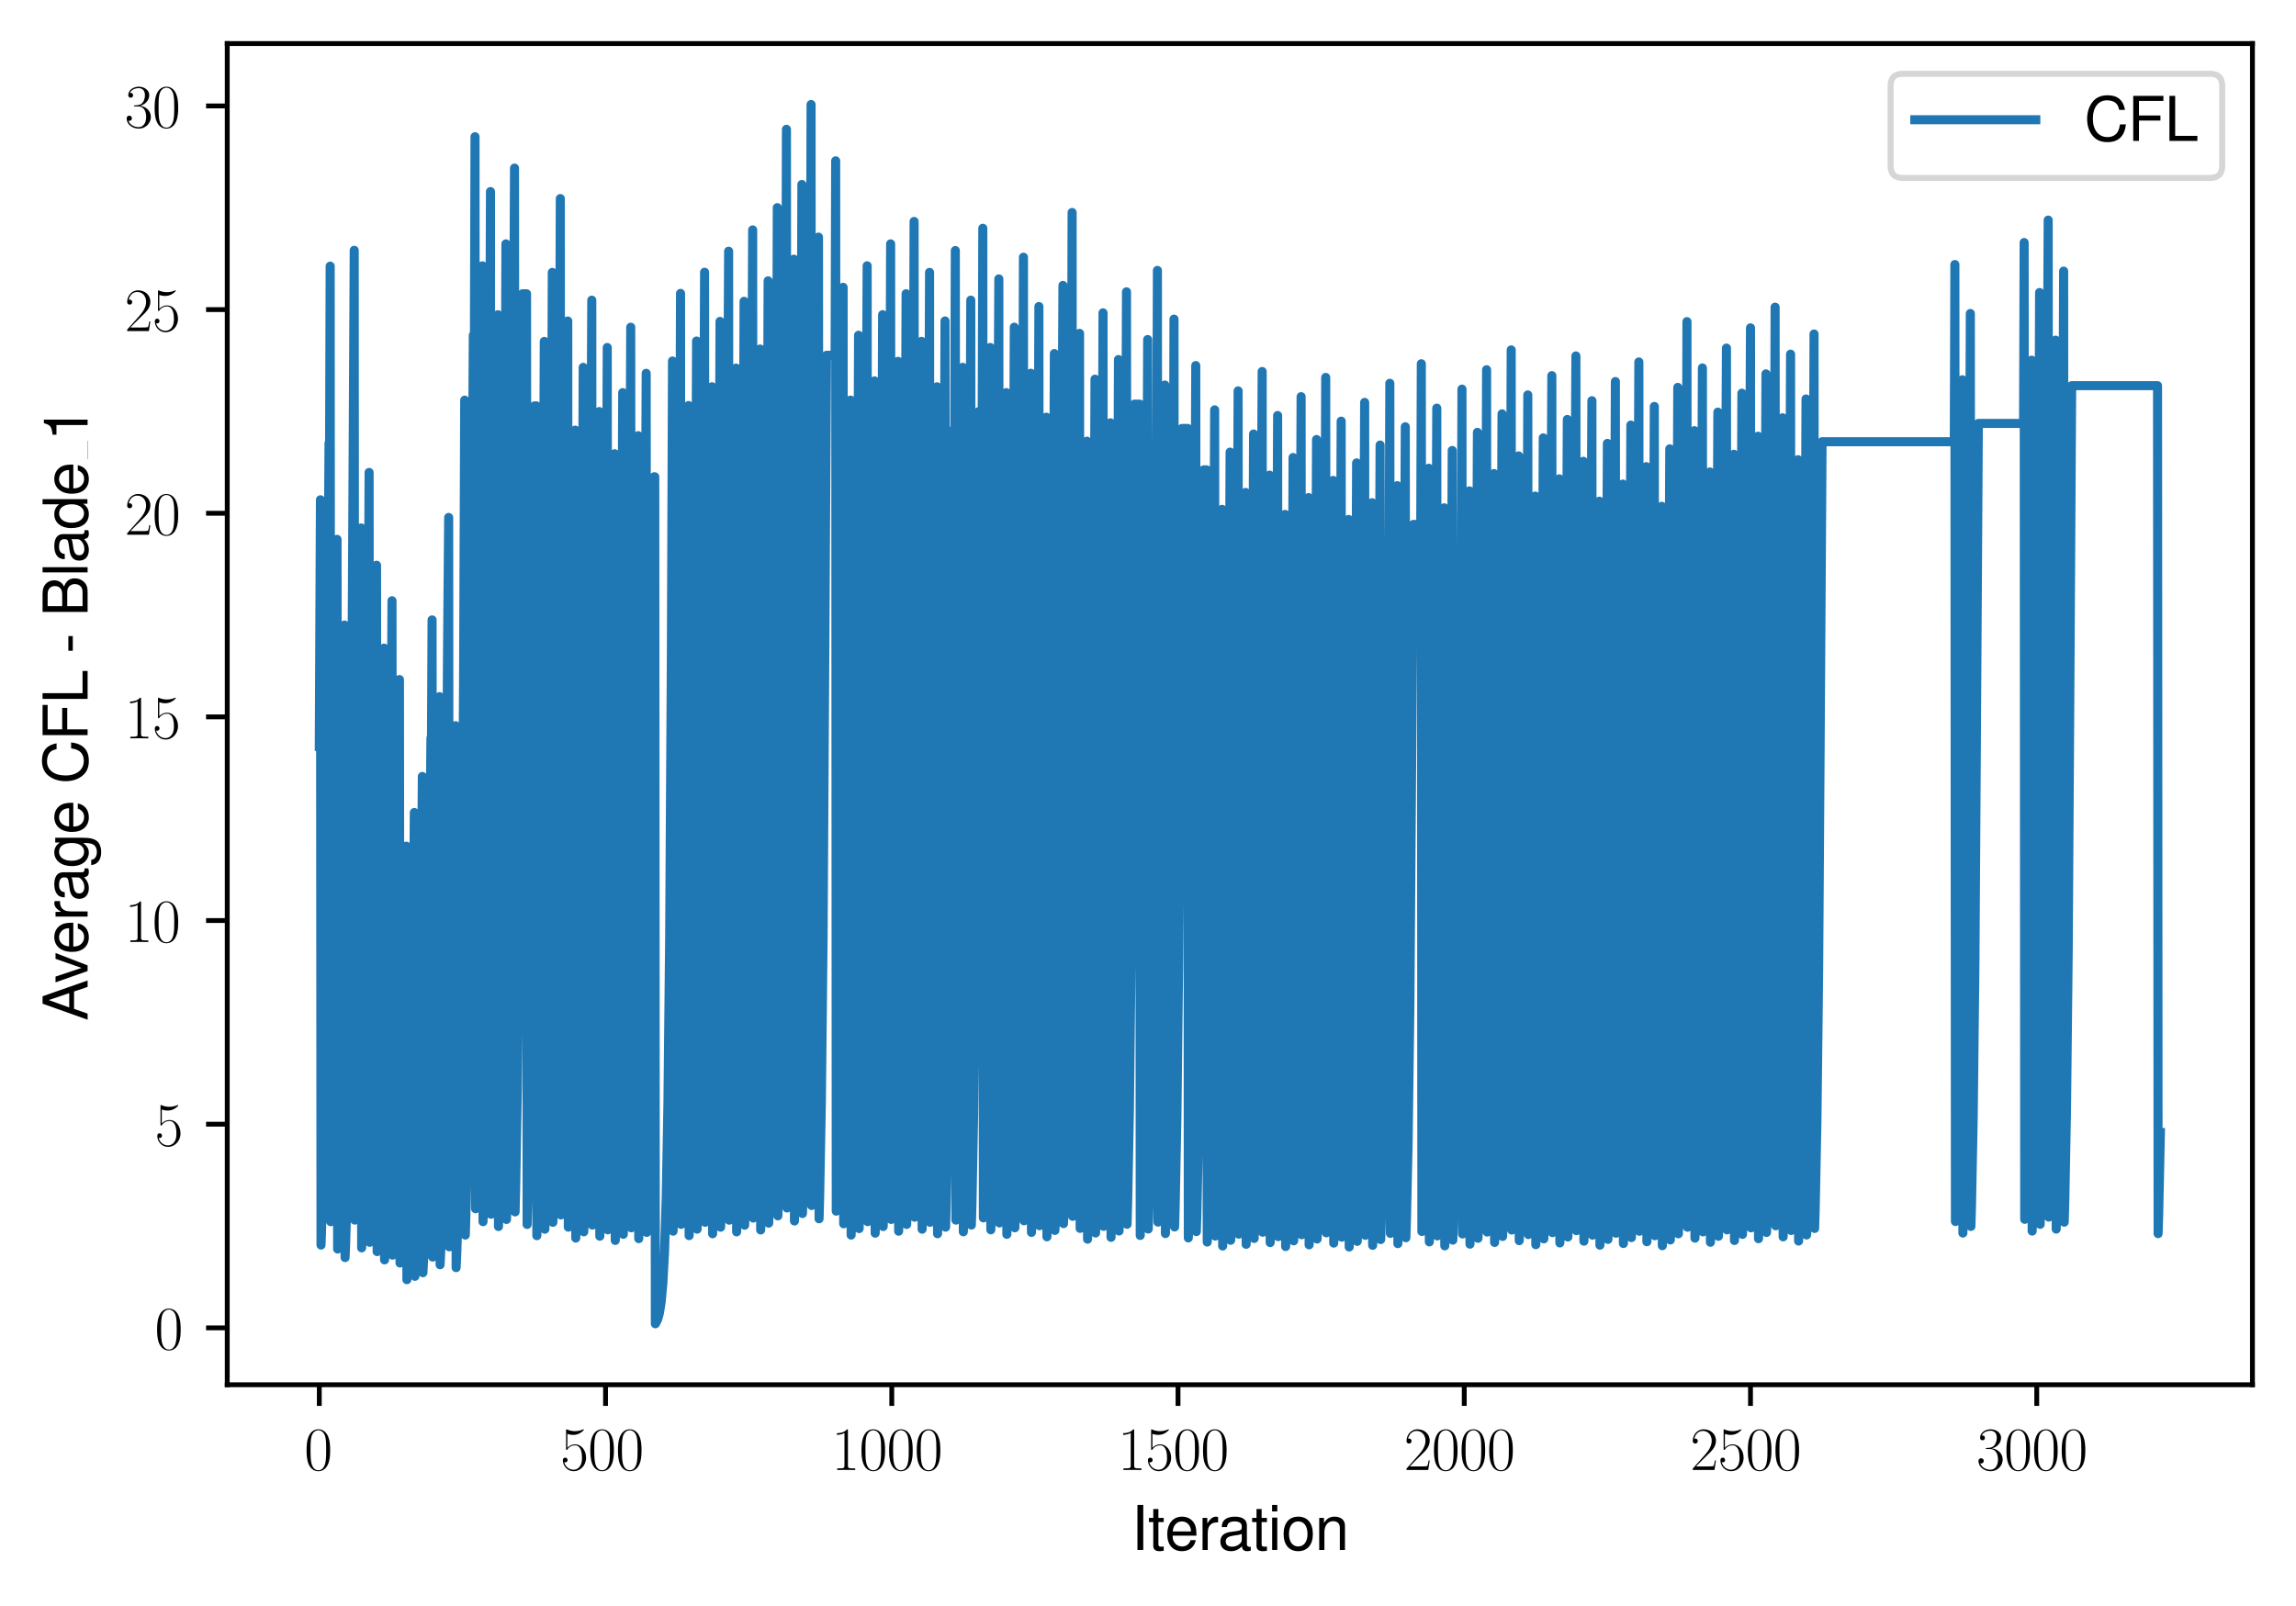 <?xml version="1.0" encoding="utf-8" standalone="no"?>
<!DOCTYPE svg PUBLIC "-//W3C//DTD SVG 1.1//EN"
  "http://www.w3.org/Graphics/SVG/1.1/DTD/svg11.dtd">
<svg xmlns:xlink="http://www.w3.org/1999/xlink" width="379.567pt" height="265.601pt" viewBox="0 0 379.567 265.601" xmlns="http://www.w3.org/2000/svg" version="1.1">
 <defs>
  <style type="text/css">*{stroke-linejoin: round; stroke-linecap: butt}</style>
 </defs>
 <g id="figure_1">
  <g id="patch_1">
   <path d="M 0 265.601 
L 379.567 265.601 
L 379.567 0 
L 0 0 
z
" style="fill: #ffffff"/>
  </g>
  <g id="axes_1">
   <g id="patch_2">
    <path d="M 37.567 228.96 
L 372.367 228.96 
L 372.367 7.2 
L 37.567 7.2 
z
" style="fill: #ffffff"/>
   </g>
   <g id="matplotlib.axis_1">
    <g id="xtick_1">
     <g id="line2d_1">
      <defs>
       <path id="m6141cb8a50" d="M 0 0 
L 0 3.5 
" style="stroke: #000000; stroke-width: 0.8"/>
      </defs>
      <g>
       <use xlink:href="#m6141cb8a50" x="52.786" y="228.96" style="stroke: #000000; stroke-width: 0.8"/>
      </g>
     </g>
     <g id="text_1">
      <!-- $\mathdefault{0}$ -->
      <g transform="translate(50.295 243.058) scale(0.1 -0.1)">
       <defs>
        <path id="CMR17-30" d="M 2688 2038 
C 2688 2430 2682 3099 2413 3613 
C 2176 4063 1798 4224 1466 4224 
C 1158 4224 768 4082 525 3620 
C 269 3137 243 2539 243 2038 
C 243 1671 250 1112 448 623 
C 723 -39 1216 -128 1466 -128 
C 1760 -128 2208 -7 2470 604 
C 2662 1048 2688 1568 2688 2038 
z
M 1466 -26 
C 1056 -26 813 328 723 816 
C 653 1196 653 1749 653 2109 
C 653 2604 653 3015 736 3407 
C 858 3954 1216 4121 1466 4121 
C 1728 4121 2067 3947 2189 3420 
C 2272 3054 2278 2623 2278 2109 
C 2278 1691 2278 1176 2202 797 
C 2067 96 1690 -26 1466 -26 
z
" transform="scale(0.016)"/>
       </defs>
       <use xlink:href="#CMR17-30" transform="scale(0.996)"/>
      </g>
     </g>
    </g>
    <g id="xtick_2">
     <g id="line2d_2">
      <g>
       <use xlink:href="#m6141cb8a50" x="100.106" y="228.96" style="stroke: #000000; stroke-width: 0.8"/>
      </g>
     </g>
     <g id="text_2">
      <!-- $\mathdefault{500}$ -->
      <g transform="translate(92.634 243.058) scale(0.1 -0.1)">
       <defs>
        <path id="CMR17-35" d="M 730 3750 
C 794 3724 1056 3641 1325 3641 
C 1920 3641 2246 3961 2432 4140 
C 2432 4191 2432 4224 2394 4224 
C 2387 4224 2374 4224 2323 4198 
C 2099 4102 1837 4032 1517 4032 
C 1325 4032 1037 4055 723 4191 
C 653 4224 640 4224 634 4224 
C 602 4224 595 4217 595 4090 
L 595 2231 
C 595 2113 595 2080 659 2080 
C 691 2080 704 2093 736 2139 
C 941 2435 1222 2560 1542 2560 
C 1766 2560 2246 2415 2246 1293 
C 2246 1087 2246 716 2054 422 
C 1894 159 1645 25 1370 25 
C 947 25 518 319 403 812 
C 429 806 480 793 506 793 
C 589 793 749 838 749 1036 
C 749 1209 627 1280 506 1280 
C 358 1280 262 1190 262 1011 
C 262 454 704 -128 1382 -128 
C 2042 -128 2669 441 2669 1267 
C 2669 2054 2170 2662 1549 2662 
C 1222 2662 947 2540 730 2304 
L 730 3750 
z
" transform="scale(0.016)"/>
       </defs>
       <use xlink:href="#CMR17-35" transform="scale(0.996)"/>
       <use xlink:href="#CMR17-30" transform="translate(45.69 0) scale(0.996)"/>
       <use xlink:href="#CMR17-30" transform="translate(91.381 0) scale(0.996)"/>
      </g>
     </g>
    </g>
    <g id="xtick_3">
     <g id="line2d_3">
      <g>
       <use xlink:href="#m6141cb8a50" x="147.426" y="228.96" style="stroke: #000000; stroke-width: 0.8"/>
      </g>
     </g>
     <g id="text_3">
      <!-- $\mathdefault{1000}$ -->
      <g transform="translate(137.463 243.058) scale(0.1 -0.1)">
       <defs>
        <path id="CMR17-31" d="M 1702 4083 
C 1702 4217 1696 4224 1606 4224 
C 1357 3927 979 3833 621 3820 
C 602 3820 570 3820 563 3808 
C 557 3795 557 3782 557 3648 
C 755 3648 1088 3686 1344 3839 
L 1344 467 
C 1344 243 1331 166 781 166 
L 589 166 
L 589 0 
C 896 6 1216 12 1523 12 
C 1830 12 2150 6 2458 0 
L 2458 166 
L 2266 166 
C 1715 166 1702 236 1702 467 
L 1702 4083 
z
" transform="scale(0.016)"/>
       </defs>
       <use xlink:href="#CMR17-31" transform="scale(0.996)"/>
       <use xlink:href="#CMR17-30" transform="translate(45.69 0) scale(0.996)"/>
       <use xlink:href="#CMR17-30" transform="translate(91.381 0) scale(0.996)"/>
       <use xlink:href="#CMR17-30" transform="translate(137.071 0) scale(0.996)"/>
      </g>
     </g>
    </g>
    <g id="xtick_4">
     <g id="line2d_4">
      <g>
       <use xlink:href="#m6141cb8a50" x="194.746" y="228.96" style="stroke: #000000; stroke-width: 0.8"/>
      </g>
     </g>
     <g id="text_4">
      <!-- $\mathdefault{1500}$ -->
      <g transform="translate(184.784 243.058) scale(0.1 -0.1)">
       <use xlink:href="#CMR17-31" transform="scale(0.996)"/>
       <use xlink:href="#CMR17-35" transform="translate(45.69 0) scale(0.996)"/>
       <use xlink:href="#CMR17-30" transform="translate(91.381 0) scale(0.996)"/>
       <use xlink:href="#CMR17-30" transform="translate(137.071 0) scale(0.996)"/>
      </g>
     </g>
    </g>
    <g id="xtick_5">
     <g id="line2d_5">
      <g>
       <use xlink:href="#m6141cb8a50" x="242.066" y="228.96" style="stroke: #000000; stroke-width: 0.8"/>
      </g>
     </g>
     <g id="text_5">
      <!-- $\mathdefault{2000}$ -->
      <g transform="translate(232.104 243.058) scale(0.1 -0.1)">
       <defs>
        <path id="CMR17-32" d="M 2669 990 
L 2554 990 
C 2490 537 2438 460 2413 422 
C 2381 371 1920 371 1830 371 
L 602 371 
C 832 620 1280 1073 1824 1596 
C 2214 1966 2669 2400 2669 3033 
C 2669 3788 2067 4224 1395 4224 
C 691 4224 262 3603 262 3027 
C 262 2777 448 2745 525 2745 
C 589 2745 781 2783 781 3007 
C 781 3206 614 3264 525 3264 
C 486 3264 448 3257 422 3244 
C 544 3788 915 4057 1306 4057 
C 1862 4057 2227 3616 2227 3033 
C 2227 2477 1901 1998 1536 1583 
L 262 147 
L 262 0 
L 2515 0 
L 2669 990 
z
" transform="scale(0.016)"/>
       </defs>
       <use xlink:href="#CMR17-32" transform="scale(0.996)"/>
       <use xlink:href="#CMR17-30" transform="translate(45.69 0) scale(0.996)"/>
       <use xlink:href="#CMR17-30" transform="translate(91.381 0) scale(0.996)"/>
       <use xlink:href="#CMR17-30" transform="translate(137.071 0) scale(0.996)"/>
      </g>
     </g>
    </g>
    <g id="xtick_6">
     <g id="line2d_6">
      <g>
       <use xlink:href="#m6141cb8a50" x="289.387" y="228.96" style="stroke: #000000; stroke-width: 0.8"/>
      </g>
     </g>
     <g id="text_6">
      <!-- $\mathdefault{2500}$ -->
      <g transform="translate(279.424 243.058) scale(0.1 -0.1)">
       <use xlink:href="#CMR17-32" transform="scale(0.996)"/>
       <use xlink:href="#CMR17-35" transform="translate(45.69 0) scale(0.996)"/>
       <use xlink:href="#CMR17-30" transform="translate(91.381 0) scale(0.996)"/>
       <use xlink:href="#CMR17-30" transform="translate(137.071 0) scale(0.996)"/>
      </g>
     </g>
    </g>
    <g id="xtick_7">
     <g id="line2d_7">
      <g>
       <use xlink:href="#m6141cb8a50" x="336.707" y="228.96" style="stroke: #000000; stroke-width: 0.8"/>
      </g>
     </g>
     <g id="text_7">
      <!-- $\mathdefault{3000}$ -->
      <g transform="translate(326.744 243.058) scale(0.1 -0.1)">
       <defs>
        <path id="CMR17-33" d="M 1414 2176 
C 1984 2176 2234 1673 2234 1094 
C 2234 322 1824 25 1453 25 
C 1114 25 563 193 390 691 
C 422 678 454 678 486 678 
C 640 678 755 780 755 947 
C 755 1132 614 1216 486 1216 
C 378 1216 211 1164 211 927 
C 211 335 787 -128 1466 -128 
C 2176 -128 2720 432 2720 1087 
C 2720 1718 2208 2176 1600 2246 
C 2086 2347 2554 2776 2554 3353 
C 2554 3856 2048 4224 1472 4224 
C 890 4224 378 3862 378 3347 
C 378 3123 544 3084 627 3084 
C 762 3084 877 3167 877 3334 
C 877 3500 762 3584 627 3584 
C 602 3584 570 3584 544 3571 
C 730 3999 1235 4076 1459 4076 
C 1683 4076 2106 3966 2106 3347 
C 2106 3167 2080 2851 1862 2574 
C 1670 2329 1453 2316 1242 2297 
C 1210 2297 1062 2284 1037 2284 
C 992 2278 966 2272 966 2227 
C 966 2182 973 2176 1101 2176 
L 1414 2176 
z
" transform="scale(0.016)"/>
       </defs>
       <use xlink:href="#CMR17-33" transform="scale(0.996)"/>
       <use xlink:href="#CMR17-30" transform="translate(45.69 0) scale(0.996)"/>
       <use xlink:href="#CMR17-30" transform="translate(91.381 0) scale(0.996)"/>
       <use xlink:href="#CMR17-30" transform="translate(137.071 0) scale(0.996)"/>
      </g>
     </g>
    </g>
    <g id="text_8">
     <!-- Iteration -->
     <g transform="translate(187.02 256.279) scale(0.1 -0.1)">
      <defs>
       <path id="NimbusSanL-Regu-49" d="M 1242 4672 
L 640 4672 
L 640 0 
L 1242 0 
L 1242 4672 
z
" transform="scale(0.016)"/>
       <path id="NimbusSanL-Regu-74" d="M 1626 3328 
L 1075 3328 
L 1075 4249 
L 544 4249 
L 544 3328 
L 90 3328 
L 90 2892 
L 544 2892 
L 544 402 
C 544 64 774 -128 1190 -128 
C 1318 -128 1446 -116 1626 -84 
L 1626 364 
C 1555 345 1472 339 1370 339 
C 1139 339 1075 402 1075 634 
L 1075 2892 
L 1626 2892 
L 1626 3328 
z
" transform="scale(0.016)"/>
       <path id="NimbusSanL-Regu-65" d="M 3283 1484 
C 3283 1998 3245 2311 3149 2565 
C 2931 3123 2419 3456 1792 3456 
C 858 3456 256 2734 256 1619 
C 256 545 838 -128 1779 -128 
C 2547 -128 3078 307 3213 1018 
L 2675 1018 
C 2528 588 2227 364 1798 364 
C 1459 364 1171 514 992 787 
C 864 974 819 1161 813 1484 
L 3283 1484 
z
M 826 1920 
C 870 2552 1248 2963 1786 2963 
C 2310 2963 2714 2519 2714 1959 
C 2714 1946 2714 1933 2707 1920 
L 826 1920 
z
" transform="scale(0.016)"/>
       <path id="NimbusSanL-Regu-72" d="M 442 3328 
L 442 0 
L 979 0 
L 979 1727 
C 979 2203 1101 2514 1357 2698 
C 1523 2819 1683 2857 2054 2863 
L 2054 3404 
C 1965 3449 1920 3456 1850 3456 
C 1504 3456 1242 3251 934 2750 
L 934 3328 
L 442 3328 
z
" transform="scale(0.016)"/>
       <path id="NimbusSanL-Regu-61" d="M 3424 332 
C 3366 320 3341 320 3309 320 
C 3123 320 3021 415 3021 581 
L 3021 2542 
C 3021 3135 2586 3456 1760 3456 
C 1274 3456 870 3315 646 3065 
C 493 2893 429 2702 416 2370 
L 954 2370 
C 998 2778 1242 2963 1741 2963 
C 2221 2963 2490 2784 2490 2466 
L 2490 2326 
C 2490 2103 2355 2007 1933 1956 
C 1178 1861 1062 1835 858 1753 
C 467 1593 269 1294 269 861 
C 269 256 691 -128 1370 -128 
C 1792 -128 2131 19 2509 364 
C 2547 25 2714 -128 3059 -128 
C 3168 -128 3251 -116 3424 -71 
L 3424 332 
z
M 2490 1071 
C 2490 893 2438 785 2278 638 
C 2061 441 1798 339 1485 339 
C 1069 339 826 536 826 874 
C 826 1224 1062 1402 1632 1485 
C 2195 1562 2310 1587 2490 1670 
L 2490 1071 
z
" transform="scale(0.016)"/>
       <path id="NimbusSanL-Regu-69" d="M 960 3358 
L 429 3358 
L 429 0 
L 960 0 
L 960 3358 
z
M 960 4672 
L 422 4672 
L 422 3999 
L 960 3999 
L 960 4672 
z
" transform="scale(0.016)"/>
       <path id="NimbusSanL-Regu-6f" d="M 1741 3456 
C 800 3456 230 2784 230 1663 
C 230 543 794 -128 1747 -128 
C 2688 -128 3264 543 3264 1638 
C 3264 2791 2707 3456 1741 3456 
z
M 1747 2963 
C 2349 2963 2707 2472 2707 1644 
C 2707 861 2336 364 1747 364 
C 1152 364 787 855 787 1663 
C 787 2466 1152 2963 1747 2963 
z
" transform="scale(0.016)"/>
       <path id="NimbusSanL-Regu-6e" d="M 448 3328 
L 448 0 
L 986 0 
L 986 1835 
C 986 2539 1344 2988 1894 2988 
C 2317 2988 2586 2732 2586 2328 
L 2586 0 
L 3117 0 
L 3117 2539 
C 3117 3097 2701 3456 2054 3456 
C 1555 3456 1235 3263 941 2796 
L 941 3328 
L 448 3328 
z
" transform="scale(0.016)"/>
      </defs>
      <use xlink:href="#NimbusSanL-Regu-49" transform="scale(0.996)"/>
      <use xlink:href="#NimbusSanL-Regu-74" transform="translate(27.695 0) scale(0.996)"/>
      <use xlink:href="#NimbusSanL-Regu-65" transform="translate(55.39 0) scale(0.996)"/>
      <use xlink:href="#NimbusSanL-Regu-72" transform="translate(110.782 0) scale(0.996)"/>
      <use xlink:href="#NimbusSanL-Regu-61" transform="translate(142.961 0) scale(0.996)"/>
      <use xlink:href="#NimbusSanL-Regu-74" transform="translate(198.353 0) scale(0.996)"/>
      <use xlink:href="#NimbusSanL-Regu-69" transform="translate(226.048 0) scale(0.996)"/>
      <use xlink:href="#NimbusSanL-Regu-6f" transform="translate(248.165 0) scale(0.996)"/>
      <use xlink:href="#NimbusSanL-Regu-6e" transform="translate(303.556 0) scale(0.996)"/>
     </g>
    </g>
   </g>
   <g id="matplotlib.axis_2">
    <g id="ytick_1">
     <g id="line2d_8">
      <defs>
       <path id="mc16fcff437" d="M 0 0 
L -3.5 0 
" style="stroke: #000000; stroke-width: 0.8"/>
      </defs>
      <g>
       <use xlink:href="#mc16fcff437" x="37.567" y="219.553" style="stroke: #000000; stroke-width: 0.8"/>
      </g>
     </g>
     <g id="text_9">
      <!-- $\mathdefault{0}$ -->
      <g transform="translate(25.586 223.103) scale(0.1 -0.1)">
       <use xlink:href="#CMR17-30" transform="scale(0.996)"/>
      </g>
     </g>
    </g>
    <g id="ytick_2">
     <g id="line2d_9">
      <g>
       <use xlink:href="#mc16fcff437" x="37.567" y="185.881" style="stroke: #000000; stroke-width: 0.8"/>
      </g>
     </g>
     <g id="text_10">
      <!-- $\mathdefault{5}$ -->
      <g transform="translate(25.586 189.43) scale(0.1 -0.1)">
       <use xlink:href="#CMR17-35" transform="scale(0.996)"/>
      </g>
     </g>
    </g>
    <g id="ytick_3">
     <g id="line2d_10">
      <g>
       <use xlink:href="#mc16fcff437" x="37.567" y="152.208" style="stroke: #000000; stroke-width: 0.8"/>
      </g>
     </g>
     <g id="text_11">
      <!-- $\mathdefault{10}$ -->
      <g transform="translate(20.605 155.757) scale(0.1 -0.1)">
       <use xlink:href="#CMR17-31" transform="scale(0.996)"/>
       <use xlink:href="#CMR17-30" transform="translate(45.69 0) scale(0.996)"/>
      </g>
     </g>
    </g>
    <g id="ytick_4">
     <g id="line2d_11">
      <g>
       <use xlink:href="#mc16fcff437" x="37.567" y="118.535" style="stroke: #000000; stroke-width: 0.8"/>
      </g>
     </g>
     <g id="text_12">
      <!-- $\mathdefault{15}$ -->
      <g transform="translate(20.605 122.084) scale(0.1 -0.1)">
       <use xlink:href="#CMR17-31" transform="scale(0.996)"/>
       <use xlink:href="#CMR17-35" transform="translate(45.69 0) scale(0.996)"/>
      </g>
     </g>
    </g>
    <g id="ytick_5">
     <g id="line2d_12">
      <g>
       <use xlink:href="#mc16fcff437" x="37.567" y="84.862" style="stroke: #000000; stroke-width: 0.8"/>
      </g>
     </g>
     <g id="text_13">
      <!-- $\mathdefault{20}$ -->
      <g transform="translate(20.605 88.411) scale(0.1 -0.1)">
       <use xlink:href="#CMR17-32" transform="scale(0.996)"/>
       <use xlink:href="#CMR17-30" transform="translate(45.69 0) scale(0.996)"/>
      </g>
     </g>
    </g>
    <g id="ytick_6">
     <g id="line2d_13">
      <g>
       <use xlink:href="#mc16fcff437" x="37.567" y="51.189" style="stroke: #000000; stroke-width: 0.8"/>
      </g>
     </g>
     <g id="text_14">
      <!-- $\mathdefault{25}$ -->
      <g transform="translate(20.605 54.738) scale(0.1 -0.1)">
       <use xlink:href="#CMR17-32" transform="scale(0.996)"/>
       <use xlink:href="#CMR17-35" transform="translate(45.69 0) scale(0.996)"/>
      </g>
     </g>
    </g>
    <g id="ytick_7">
     <g id="line2d_14">
      <g>
       <use xlink:href="#mc16fcff437" x="37.567" y="17.516" style="stroke: #000000; stroke-width: 0.8"/>
      </g>
     </g>
     <g id="text_15">
      <!-- $\mathdefault{30}$ -->
      <g transform="translate(20.605 21.066) scale(0.1 -0.1)">
       <use xlink:href="#CMR17-33" transform="scale(0.996)"/>
       <use xlink:href="#CMR17-30" transform="translate(45.69 0) scale(0.996)"/>
      </g>
     </g>
    </g>
    <g id="text_16">
     <!-- Average CFL - Blade_1 -->
     <g transform="translate(14.483 168.779) rotate(-90) scale(0.1 -0.1)">
      <defs>
       <path id="NimbusSanL-Regu-41" d="M 3034 1408 
L 3514 0 
L 4179 0 
L 2541 4672 
L 1773 4672 
L 109 0 
L 742 0 
L 1235 1408 
L 3034 1408 
z
M 2867 1907 
L 1382 1907 
L 2150 4032 
L 2867 1907 
z
" transform="scale(0.016)"/>
       <path id="NimbusSanL-Regu-76" d="M 1824 0 
L 3110 3328 
L 2509 3328 
L 1562 629 
L 666 3328 
L 64 3328 
L 1242 0 
L 1824 0 
z
" transform="scale(0.016)"/>
       <path id="NimbusSanL-Regu-67" d="M 2637 3359 
L 2637 2873 
C 2368 3270 2042 3456 1613 3456 
C 762 3456 186 2714 186 1632 
C 186 1084 333 638 608 320 
C 858 38 1216 -128 1568 -128 
C 1990 -128 2285 51 2586 473 
L 2586 300 
C 2586 -155 2528 -441 2394 -634 
C 2253 -841 1978 -960 1651 -960 
C 1408 -960 1190 -894 1043 -774 
C 922 -674 870 -581 838 -375 
L 294 -375 
C 352 -1031 845 -1408 1632 -1408 
C 2131 -1408 2560 -1248 2778 -980 
C 3034 -661 3130 -222 3130 568 
L 3130 3359 
L 2637 3359 
z
M 1670 2963 
C 2246 2963 2586 2479 2586 1644 
C 2586 848 2240 364 1677 364 
C 1094 364 742 855 742 1663 
C 742 2466 1101 2963 1670 2963 
z
" transform="scale(0.016)"/>
       <path id="NimbusSanL-Regu-43" d="M 4237 3219 
C 4051 4236 3462 4736 2438 4736 
C 1811 4736 1306 4537 960 4154 
C 538 3696 307 3035 307 2284 
C 307 1522 544 867 986 415 
C 1344 44 1805 -128 2413 -128 
C 3552 -128 4192 485 4333 1712 
L 3718 1712 
C 3667 1394 3603 1178 3507 994 
C 3315 612 2918 396 2419 396 
C 1491 396 902 1134 902 2291 
C 902 3480 1466 4211 2368 4211 
C 2746 4211 3098 4096 3290 3918 
C 3462 3759 3558 3562 3629 3219 
L 4237 3219 
z
" transform="scale(0.016)"/>
       <path id="NimbusSanL-Regu-46" d="M 1171 2112 
L 3398 2112 
L 3398 2636 
L 1171 2636 
L 1171 4147 
L 3706 4147 
L 3706 4672 
L 576 4672 
L 576 0 
L 1171 0 
L 1171 2112 
z
" transform="scale(0.016)"/>
       <path id="NimbusSanL-Regu-4c" d="M 1107 4672 
L 512 4672 
L 512 0 
L 3411 0 
L 3411 524 
L 1107 524 
L 1107 4672 
z
" transform="scale(0.016)"/>
       <path id="NimbusSanL-Regu-2d" d="M 1818 1996 
L 294 1996 
L 294 1536 
L 1818 1536 
L 1818 1996 
z
" transform="scale(0.016)"/>
       <path id="NimbusSanL-Regu-42" d="M 506 0 
L 2611 0 
C 3053 0 3379 121 3629 390 
C 3859 632 3987 961 3987 1321 
C 3987 1878 3731 2214 3136 2444 
C 3558 2643 3782 2994 3782 3476 
C 3782 3821 3654 4127 3411 4345 
C 3168 4569 2848 4672 2400 4672 
L 506 4672 
L 506 0 
z
M 1101 2636 
L 1101 4147 
L 2253 4147 
C 2586 4147 2771 4101 2931 3977 
C 3098 3847 3187 3652 3187 3391 
C 3187 3138 3098 2936 2931 2806 
C 2771 2682 2586 2636 2253 2636 
L 1101 2636 
z
M 1101 524 
L 1101 2112 
L 2554 2112 
C 2842 2112 3034 2042 3174 1890 
C 3315 1745 3392 1542 3392 1315 
C 3392 1093 3315 891 3174 746 
C 3034 594 2842 524 2554 524 
L 1101 524 
z
" transform="scale(0.016)"/>
       <path id="NimbusSanL-Regu-6c" d="M 973 4672 
L 435 4672 
L 435 0 
L 973 0 
L 973 4672 
z
" transform="scale(0.016)"/>
       <path id="NimbusSanL-Regu-64" d="M 3168 4672 
L 2637 4672 
L 2637 2937 
C 2413 3276 2054 3456 1606 3456 
C 736 3456 166 2759 166 1695 
C 166 568 723 -128 1626 -128 
C 2086 -128 2406 44 2694 460 
L 2694 19 
L 3168 19 
L 3168 4672 
z
M 1696 2956 
C 2272 2956 2637 2447 2637 1651 
C 2637 880 2266 371 1702 371 
C 1114 371 723 887 723 1663 
C 723 2440 1114 2956 1696 2956 
z
" transform="scale(0.016)"/>
       <path id="NimbusSanL-Regu-31" d="M 1658 3232 
L 1658 0 
L 2221 0 
L 2221 4537 
L 1850 4537 
C 1651 3840 1523 3744 653 3635 
L 653 3232 
L 1658 3232 
z
" transform="scale(0.016)"/>
      </defs>
      <use xlink:href="#NimbusSanL-Regu-41" transform="scale(0.996)"/>
      <use xlink:href="#NimbusSanL-Regu-76" transform="translate(62.466 0) scale(0.996)"/>
      <use xlink:href="#NimbusSanL-Regu-65" transform="translate(109.788 0) scale(0.996)"/>
      <use xlink:href="#NimbusSanL-Regu-72" transform="translate(165.18 0) scale(0.996)"/>
      <use xlink:href="#NimbusSanL-Regu-61" transform="translate(197.359 0) scale(0.996)"/>
      <use xlink:href="#NimbusSanL-Regu-67" transform="translate(252.751 0) scale(0.996)"/>
      <use xlink:href="#NimbusSanL-Regu-65" transform="translate(308.143 0) scale(0.996)"/>
      <use xlink:href="#NimbusSanL-Regu-43" transform="translate(391.229 0) scale(0.996)"/>
      <use xlink:href="#NimbusSanL-Regu-46" transform="translate(463.159 0) scale(0.996)"/>
      <use xlink:href="#NimbusSanL-Regu-4c" transform="translate(524.031 0) scale(0.996)"/>
      <use xlink:href="#NimbusSanL-Regu-2d" transform="translate(607.118 0) scale(0.996)"/>
      <use xlink:href="#NimbusSanL-Regu-42" transform="translate(667.988 0) scale(0.996)"/>
      <use xlink:href="#NimbusSanL-Regu-6c" transform="translate(734.438 0) scale(0.996)"/>
      <use xlink:href="#NimbusSanL-Regu-61" transform="translate(756.555 0) scale(0.996)"/>
      <use xlink:href="#NimbusSanL-Regu-64" transform="translate(811.947 0) scale(0.996)"/>
      <use xlink:href="#NimbusSanL-Regu-65" transform="translate(867.339 0) scale(0.996)"/>
      <use xlink:href="#NimbusSanL-Regu-31" transform="translate(958.596 0) scale(0.996)"/>
      <path d="M 928.708 0 
L 958.596 0 
L 958.596 0.399 
L 928.708 0.399 
L 928.708 0 
z
"/>
     </g>
    </g>
   </g>
   <g id="line2d_15">
    <path d="M 52.786 123.417 
L 52.975 82.638 
L 53.069 205.862 
L 53.164 203.124 
L 53.448 191.163 
L 53.732 170.494 
L 54.016 134.779 
L 54.394 73.26 
L 54.489 73.26 
L 54.584 44.004 
L 54.678 201.998 
L 54.773 198.487 
L 55.057 183.151 
L 55.341 156.651 
L 55.625 110.868 
L 55.719 89.181 
L 55.814 206.516 
L 55.909 203.909 
L 56.193 192.519 
L 56.477 172.839 
L 56.76 138.831 
L 56.95 103.346 
L 57.044 207.933 
L 57.139 205.609 
L 57.423 195.457 
L 57.707 177.914 
L 57.991 147.638 
L 58.275 95.473 
L 58.559 41.387 
L 58.653 201.737 
L 58.748 198.174 
L 59.032 182.609 
L 59.316 155.724 
L 59.6 109.311 
L 59.694 87.295 
L 59.789 206.328 
L 59.884 203.682 
L 60.167 192.128 
L 60.451 172.163 
L 60.735 137.671 
L 61.019 78.116 
L 61.114 205.41 
L 61.209 202.581 
L 61.492 190.225 
L 61.776 168.874 
L 62.06 131.979 
L 62.25 93.462 
L 62.344 206.944 
L 62.439 204.422 
L 62.723 193.407 
L 63.007 174.373 
L 63.291 141.484 
L 63.48 107.167 
L 63.575 208.315 
L 63.669 206.067 
L 63.953 196.249 
L 64.237 179.283 
L 64.521 149.971 
L 64.805 99.332 
L 64.9 207.531 
L 64.994 205.127 
L 65.278 194.624 
L 65.562 176.476 
L 65.846 145.115 
L 66.035 112.362 
L 66.13 208.834 
L 66.224 206.691 
L 66.508 197.326 
L 66.792 181.145 
L 67.076 153.184 
L 67.171 139.91 
L 67.266 211.589 
L 67.36 209.996 
L 67.644 203.039 
L 67.928 191.016 
L 68.212 170.24 
L 68.496 134.34 
L 68.59 211.032 
L 68.685 209.328 
L 68.969 201.884 
L 69.253 189.02 
L 69.537 166.792 
L 69.821 128.384 
L 69.915 210.437 
L 70.01 208.613 
L 70.294 200.649 
L 70.578 186.886 
L 70.862 163.104 
L 71.24 122.009 
L 71.335 122.009 
L 71.43 102.5 
L 71.524 207.848 
L 71.619 205.507 
L 71.903 195.281 
L 72.187 177.611 
L 72.471 147.077 
L 72.66 115.187 
L 72.755 209.117 
L 72.849 207.029 
L 73.133 197.912 
L 73.417 182.157 
L 73.701 154.933 
L 73.985 107.889 
L 74.174 85.556 
L 74.269 206.154 
L 74.364 203.474 
L 74.647 191.768 
L 74.931 171.54 
L 75.215 136.586 
L 75.31 119.992 
L 75.405 209.597 
L 75.499 207.606 
L 75.783 198.908 
L 76.067 183.879 
L 76.351 157.908 
L 76.635 113.029 
L 76.824 66.159 
L 76.919 204.214 
L 77.013 201.146 
L 77.297 187.746 
L 77.581 164.589 
L 77.865 124.576 
L 78.244 55.432 
L 78.433 55.432 
L 78.528 22.607 
L 78.622 199.859 
L 78.717 195.92 
L 79.001 178.715 
L 79.285 148.984 
L 79.569 97.61 
L 79.758 43.954 
L 79.853 201.994 
L 79.947 198.482 
L 80.231 183.141 
L 80.515 156.633 
L 80.799 110.827 
L 81.083 31.674 
L 81.178 200.766 
L 81.272 197.008 
L 81.556 180.595 
L 81.84 152.233 
L 82.124 103.224 
L 82.313 52.038 
L 82.408 202.802 
L 82.503 199.452 
L 82.787 184.818 
L 83.07 159.53 
L 83.354 115.833 
L 83.638 40.324 
L 83.733 201.63 
L 83.828 198.046 
L 84.112 182.388 
L 84.395 155.332 
L 84.679 108.579 
L 85.058 27.79 
L 85.153 200.377 
L 85.247 196.542 
L 85.531 179.789 
L 85.815 150.841 
L 86.099 100.818 
L 86.383 48.575 
L 87.045 48.575 
L 87.14 202.456 
L 87.235 199.036 
L 87.519 184.099 
L 87.802 158.289 
L 88.086 113.688 
L 88.37 67.107 
L 88.654 67.107 
L 88.749 204.309 
L 88.844 201.26 
L 89.127 187.942 
L 89.411 164.929 
L 89.695 125.163 
L 89.979 56.447 
L 90.074 203.243 
L 90.168 199.981 
L 90.452 185.732 
L 90.736 161.109 
L 91.02 118.562 
L 91.304 45.04 
L 91.399 202.102 
L 91.493 198.612 
L 91.777 183.366 
L 92.061 157.022 
L 92.345 111.499 
L 92.629 32.836 
L 92.724 200.882 
L 92.818 197.147 
L 93.102 180.836 
L 93.386 152.649 
L 93.67 103.943 
L 93.859 53.074 
L 93.954 202.906 
L 94.049 199.576 
L 94.333 185.032 
L 94.617 159.901 
L 94.901 116.474 
L 95.09 71.119 
L 95.184 204.71 
L 95.279 201.741 
L 95.563 188.774 
L 95.847 166.367 
L 96.131 127.647 
L 96.415 60.739 
L 96.509 203.672 
L 96.604 200.496 
L 96.888 186.622 
L 97.172 162.647 
L 97.456 121.22 
L 97.834 49.632 
L 97.929 202.561 
L 98.024 199.163 
L 98.308 184.319 
L 98.591 158.668 
L 98.875 114.343 
L 99.065 68.05 
L 99.159 204.403 
L 99.254 201.373 
L 99.538 188.138 
L 99.822 165.267 
L 100.106 125.747 
L 100.39 57.455 
L 100.484 203.344 
L 100.579 200.102 
L 100.863 185.941 
L 101.147 161.471 
L 101.431 119.187 
L 101.62 75.025 
L 101.715 205.101 
L 101.809 202.21 
L 102.093 189.584 
L 102.377 167.766 
L 102.661 130.065 
L 102.945 64.918 
L 103.04 204.09 
L 103.134 200.997 
L 103.418 187.488 
L 103.702 164.145 
L 103.986 123.807 
L 104.27 54.104 
L 104.365 203.009 
L 104.459 199.7 
L 104.743 185.246 
L 105.027 160.27 
L 105.311 117.111 
L 105.5 72.037 
L 105.595 204.802 
L 105.69 201.851 
L 105.973 188.964 
L 106.257 166.696 
L 106.541 128.215 
L 106.825 61.726 
L 106.92 203.771 
L 107.014 200.614 
L 107.298 186.826 
L 107.582 163.001 
L 107.866 121.831 
L 108.15 78.833 
L 108.245 78.833 
L 108.339 218.88 
L 108.434 218.745 
L 108.718 218.157 
L 109.002 217.14 
L 109.286 215.384 
L 109.57 212.348 
L 109.854 207.102 
L 110.138 198.038 
L 110.422 182.375 
L 110.705 155.308 
L 110.989 108.538 
L 111.179 59.691 
L 111.273 203.567 
L 111.368 200.37 
L 111.652 186.404 
L 111.936 162.272 
L 112.22 120.571 
L 112.504 48.511 
L 112.598 202.449 
L 112.693 199.028 
L 112.977 184.086 
L 113.261 158.266 
L 113.545 113.649 
L 113.829 67.051 
L 113.923 204.303 
L 114.018 201.253 
L 114.302 187.93 
L 114.586 164.909 
L 114.87 125.128 
L 115.154 56.388 
L 115.248 203.237 
L 115.343 199.974 
L 115.627 185.72 
L 115.911 161.088 
L 116.195 118.526 
L 116.479 45.013 
L 116.573 202.099 
L 116.668 198.609 
L 116.952 183.361 
L 117.236 157.012 
L 117.52 111.483 
L 117.709 63.95 
L 117.804 203.993 
L 117.898 200.881 
L 118.182 187.288 
L 118.466 163.798 
L 118.75 123.208 
L 119.034 53.142 
L 119.128 202.912 
L 119.223 199.584 
L 119.507 185.046 
L 119.791 159.925 
L 120.075 116.516 
L 120.453 41.537 
L 120.548 201.752 
L 120.643 198.191 
L 120.927 182.64 
L 121.211 155.767 
L 121.494 109.33 
L 121.684 60.866 
L 121.778 203.685 
L 121.873 200.511 
L 122.157 186.648 
L 122.441 162.693 
L 122.725 121.298 
L 123.009 49.819 
L 123.103 202.58 
L 123.198 199.185 
L 123.482 184.357 
L 123.766 158.734 
L 124.05 114.458 
L 124.428 38.013 
L 124.523 201.399 
L 124.618 197.769 
L 124.902 181.909 
L 125.185 154.504 
L 125.469 107.149 
L 125.659 57.711 
L 125.753 203.369 
L 125.848 200.132 
L 126.132 185.994 
L 126.416 161.563 
L 126.7 119.345 
L 126.984 46.437 
L 127.078 202.242 
L 127.173 198.779 
L 127.457 183.656 
L 127.741 157.523 
L 128.025 112.364 
L 128.309 65.201 
L 128.403 65.201 
L 128.498 34.33 
L 128.593 201.031 
L 128.687 197.327 
L 128.971 181.146 
L 129.255 153.185 
L 129.539 104.868 
L 129.823 54.407 
L 129.917 54.407 
L 130.012 21.377 
L 130.107 199.736 
L 130.201 195.772 
L 130.485 178.46 
L 130.769 148.543 
L 131.053 96.848 
L 131.242 42.858 
L 131.337 201.884 
L 131.432 198.35 
L 131.716 182.914 
L 132 156.24 
L 132.283 110.148 
L 132.567 30.501 
L 132.662 200.648 
L 132.757 196.867 
L 133.041 180.352 
L 133.325 151.812 
L 133.608 102.497 
L 133.892 50.992 
L 133.987 50.992 
L 134.082 17.28 
L 134.176 199.326 
L 134.271 195.281 
L 134.555 177.61 
L 134.839 147.075 
L 135.123 94.311 
L 135.312 39.204 
L 135.407 201.519 
L 135.501 197.912 
L 135.785 182.156 
L 136.069 154.931 
L 136.353 107.886 
L 136.637 58.752 
L 138.057 58.752 
L 138.151 26.592 
L 138.246 200.257 
L 138.34 196.398 
L 138.624 179.541 
L 138.908 150.412 
L 139.192 100.077 
L 139.382 47.507 
L 139.476 202.349 
L 139.571 198.908 
L 139.855 183.878 
L 140.139 157.906 
L 140.423 113.027 
L 140.612 66.155 
L 140.706 204.214 
L 140.801 201.146 
L 141.085 187.745 
L 141.369 164.588 
L 141.653 124.573 
L 141.937 55.428 
L 142.031 203.141 
L 142.126 199.858 
L 142.41 185.52 
L 142.694 160.744 
L 142.978 117.931 
L 143.356 43.95 
L 143.451 201.993 
L 143.546 198.481 
L 143.83 183.14 
L 144.114 156.632 
L 144.397 110.825 
L 144.587 62.984 
L 144.681 203.897 
L 144.776 200.765 
L 145.06 187.087 
L 145.344 163.452 
L 145.628 122.61 
L 145.912 52.035 
L 146.006 202.802 
L 146.101 199.451 
L 146.385 184.817 
L 146.669 159.528 
L 146.953 115.83 
L 147.237 40.32 
L 147.331 201.63 
L 147.426 198.045 
L 147.71 182.388 
L 147.994 155.331 
L 148.278 108.577 
L 148.467 59.747 
L 148.562 203.573 
L 148.656 200.377 
L 148.94 186.416 
L 149.224 162.292 
L 149.508 120.605 
L 149.792 48.571 
L 149.887 202.455 
L 149.981 199.036 
L 150.265 184.099 
L 150.549 158.287 
L 150.833 113.686 
L 151.117 36.614 
L 151.212 201.26 
L 151.306 197.601 
L 151.59 181.619 
L 151.874 154.003 
L 152.158 106.282 
L 152.347 56.443 
L 152.442 203.242 
L 152.537 199.98 
L 152.82 185.731 
L 153.104 161.108 
L 153.388 118.56 
L 153.672 45.036 
L 153.767 202.102 
L 153.862 198.611 
L 154.145 183.366 
L 154.429 157.021 
L 154.713 111.497 
L 154.903 63.952 
L 154.997 203.993 
L 155.092 200.881 
L 155.376 187.288 
L 155.66 163.799 
L 155.944 123.209 
L 156.228 53.071 
L 156.322 202.905 
L 156.417 199.576 
L 156.701 185.032 
L 156.985 159.9 
L 157.269 116.472 
L 157.552 71.116 
L 157.836 71.116 
L 157.931 41.428 
L 158.026 201.741 
L 158.12 198.178 
L 158.404 182.617 
L 158.688 155.728 
L 158.972 109.263 
L 159.161 60.735 
L 159.256 203.672 
L 159.351 200.495 
L 159.635 186.621 
L 159.918 162.646 
L 160.202 121.217 
L 160.486 49.629 
L 160.581 202.561 
L 160.676 199.162 
L 160.96 184.318 
L 161.243 158.666 
L 161.527 114.341 
L 161.811 68.047 
L 162.379 68.047 
L 162.474 37.745 
L 162.568 201.373 
L 162.663 197.737 
L 162.947 181.854 
L 163.231 154.408 
L 163.515 106.983 
L 163.704 57.452 
L 163.799 203.343 
L 163.893 200.101 
L 164.177 185.94 
L 164.461 161.469 
L 164.745 119.184 
L 165.124 46.116 
L 165.218 202.21 
L 165.313 198.741 
L 165.597 183.589 
L 165.881 157.408 
L 166.165 112.165 
L 166.354 64.914 
L 166.449 204.09 
L 166.543 200.997 
L 166.827 187.488 
L 167.111 164.144 
L 167.395 123.805 
L 167.679 54.1 
L 167.774 203.008 
L 167.868 199.699 
L 168.152 185.245 
L 168.436 160.269 
L 168.72 117.109 
L 169.004 72.034 
L 169.099 72.034 
L 169.193 42.53 
L 169.288 201.851 
L 169.383 198.311 
L 169.666 182.846 
L 169.95 156.123 
L 170.234 109.945 
L 170.424 61.717 
L 170.518 203.77 
L 170.613 200.613 
L 170.897 186.825 
L 171.181 162.998 
L 171.465 121.826 
L 171.749 50.68 
L 171.843 202.666 
L 171.938 199.289 
L 172.222 184.536 
L 172.506 159.043 
L 172.79 114.991 
L 172.979 68.984 
L 173.074 204.496 
L 173.168 201.485 
L 173.452 188.331 
L 173.736 165.602 
L 174.02 126.325 
L 174.304 58.454 
L 174.398 203.444 
L 174.493 200.222 
L 174.777 186.148 
L 175.061 161.829 
L 175.345 119.805 
L 175.723 47.188 
L 175.818 202.317 
L 175.913 198.87 
L 176.197 183.812 
L 176.481 157.792 
L 176.764 112.829 
L 177.048 65.871 
L 177.143 65.871 
L 177.238 35.134 
L 177.332 201.112 
L 177.427 197.423 
L 177.711 181.312 
L 177.995 153.473 
L 178.279 105.366 
L 178.468 55.123 
L 178.563 203.11 
L 178.657 199.822 
L 178.941 185.457 
L 179.225 160.635 
L 179.509 117.743 
L 179.698 72.946 
L 179.793 204.893 
L 179.888 201.961 
L 180.172 189.153 
L 180.455 167.021 
L 180.739 128.778 
L 181.023 62.693 
L 181.118 203.867 
L 181.213 200.73 
L 181.497 187.027 
L 181.78 163.348 
L 182.064 122.43 
L 182.348 51.724 
L 182.443 202.771 
L 182.538 199.414 
L 182.821 184.752 
L 183.105 159.417 
L 183.389 115.638 
L 183.579 69.915 
L 183.673 204.59 
L 183.768 201.597 
L 184.052 188.524 
L 184.336 165.935 
L 184.62 126.901 
L 184.904 59.45 
L 184.998 203.543 
L 185.093 200.341 
L 185.377 186.354 
L 185.661 162.186 
L 185.945 120.422 
L 186.229 48.254 
L 186.323 202.424 
L 186.418 198.998 
L 186.702 184.033 
L 186.986 158.174 
L 187.27 113.489 
L 187.554 66.821 
L 188.405 66.821 
L 188.5 204.28 
L 188.595 201.226 
L 188.878 187.883 
L 189.162 164.827 
L 189.446 124.986 
L 189.73 56.14 
L 189.825 203.212 
L 189.92 199.944 
L 190.203 185.668 
L 190.487 161 
L 190.771 118.372 
L 191.055 73.853 
L 191.244 73.853 
L 191.339 44.713 
L 191.434 202.069 
L 191.528 198.573 
L 191.812 183.298 
L 192.096 156.905 
L 192.38 111.297 
L 192.569 63.664 
L 192.664 203.964 
L 192.759 200.847 
L 193.043 187.228 
L 193.327 163.695 
L 193.61 123.031 
L 193.894 80.56 
L 193.989 80.56 
L 194.084 52.762 
L 194.178 202.874 
L 194.273 199.538 
L 194.557 184.968 
L 194.841 159.789 
L 195.125 116.28 
L 195.409 70.84 
L 196.355 70.84 
L 196.45 204.682 
L 196.544 201.708 
L 196.828 188.716 
L 197.112 166.267 
L 197.396 127.474 
L 197.68 60.441 
L 197.775 203.642 
L 197.869 200.46 
L 198.153 186.56 
L 198.437 162.54 
L 198.721 121.035 
L 199.005 77.687 
L 199.478 77.687 
L 199.573 205.367 
L 199.667 202.529 
L 199.951 190.136 
L 200.235 168.72 
L 200.519 131.713 
L 200.803 67.766 
L 200.898 204.375 
L 200.992 201.339 
L 201.276 188.079 
L 201.56 165.165 
L 201.844 125.571 
L 202.033 84.218 
L 202.128 206.02 
L 202.223 203.313 
L 202.507 191.49 
L 202.791 171.06 
L 203.075 135.757 
L 203.358 74.754 
L 203.453 205.073 
L 203.548 202.177 
L 203.832 189.528 
L 204.116 167.669 
L 204.4 129.897 
L 204.683 64.628 
L 204.778 204.061 
L 204.873 200.962 
L 205.157 187.428 
L 205.441 164.041 
L 205.724 123.627 
L 205.914 81.42 
L 206.008 205.74 
L 206.103 202.977 
L 206.387 190.91 
L 206.671 170.058 
L 206.955 134.025 
L 207.239 71.76 
L 207.333 204.774 
L 207.428 201.818 
L 207.712 188.907 
L 207.996 166.596 
L 208.28 128.044 
L 208.658 61.425 
L 208.753 203.741 
L 208.848 200.578 
L 209.132 186.764 
L 209.415 162.893 
L 209.699 121.644 
L 209.889 78.564 
L 209.983 205.455 
L 210.078 202.635 
L 210.362 190.318 
L 210.646 169.034 
L 210.93 132.257 
L 211.214 68.704 
L 211.308 204.469 
L 211.403 201.452 
L 211.687 188.273 
L 211.971 165.502 
L 212.255 126.152 
L 212.444 85.055 
L 212.539 206.104 
L 212.633 203.414 
L 212.917 191.664 
L 213.201 171.36 
L 213.485 136.276 
L 213.769 75.649 
L 213.864 205.163 
L 213.958 202.285 
L 214.242 189.713 
L 214.526 167.99 
L 214.81 130.452 
L 215.094 65.586 
L 215.189 204.157 
L 215.283 201.077 
L 215.567 187.627 
L 215.851 164.384 
L 216.135 124.221 
L 216.324 82.274 
L 216.419 205.826 
L 216.513 203.08 
L 216.797 191.087 
L 217.081 170.364 
L 217.365 134.554 
L 217.649 72.674 
L 217.744 204.866 
L 217.838 201.928 
L 218.122 189.097 
L 218.406 166.924 
L 218.69 128.61 
L 218.974 88.594 
L 219.069 88.594 
L 219.163 62.402 
L 219.258 203.838 
L 219.353 200.695 
L 219.637 186.967 
L 219.921 163.243 
L 220.204 122.25 
L 220.394 79.436 
L 220.488 205.542 
L 220.583 202.739 
L 220.867 190.499 
L 221.151 169.347 
L 221.435 132.796 
L 221.719 69.637 
L 221.813 204.562 
L 221.908 201.564 
L 222.192 188.467 
L 222.476 165.836 
L 222.76 126.729 
L 222.949 85.887 
L 223.044 206.187 
L 223.138 203.513 
L 223.422 191.836 
L 223.706 171.658 
L 223.99 136.791 
L 224.274 76.539 
L 224.369 205.252 
L 224.463 202.392 
L 224.747 189.898 
L 225.031 168.309 
L 225.315 131.003 
L 225.599 66.538 
L 225.694 204.252 
L 225.788 201.192 
L 226.072 187.824 
L 226.356 164.725 
L 226.64 124.81 
L 226.829 83.123 
L 226.924 205.91 
L 227.019 203.182 
L 227.302 191.263 
L 227.586 170.668 
L 227.87 135.079 
L 228.154 73.582 
L 228.249 204.956 
L 228.344 202.037 
L 228.627 189.285 
L 228.911 167.249 
L 229.195 129.172 
L 229.479 89.404 
L 229.668 89.404 
L 229.763 63.374 
L 229.858 203.936 
L 229.952 200.812 
L 230.236 187.168 
L 230.52 163.592 
L 230.804 122.851 
L 230.993 80.303 
L 231.088 205.628 
L 231.183 202.843 
L 231.467 190.678 
L 231.751 169.657 
L 232.035 133.333 
L 232.318 70.564 
L 232.413 204.655 
L 232.508 201.675 
L 232.792 188.659 
L 233.076 166.168 
L 233.359 127.303 
L 233.643 86.713 
L 234.874 86.713 
L 234.968 60.145 
L 235.063 203.613 
L 235.158 200.424 
L 235.442 186.499 
L 235.725 162.435 
L 236.009 120.852 
L 236.199 77.424 
L 236.293 205.34 
L 236.388 202.498 
L 236.672 190.081 
L 236.956 168.626 
L 237.24 131.55 
L 237.524 67.484 
L 237.618 204.347 
L 237.713 201.305 
L 237.997 188.02 
L 238.281 165.064 
L 238.565 125.396 
L 238.754 83.967 
L 238.849 205.995 
L 238.943 203.283 
L 239.227 191.438 
L 239.511 170.97 
L 239.795 135.602 
L 240.079 74.485 
L 240.174 205.047 
L 240.268 202.145 
L 240.552 189.472 
L 240.836 167.573 
L 241.12 129.731 
L 241.404 90.209 
L 241.593 90.209 
L 241.688 64.34 
L 241.782 204.032 
L 241.877 200.928 
L 242.161 187.368 
L 242.445 163.938 
L 242.729 123.45 
L 242.918 81.164 
L 243.013 205.714 
L 243.107 202.947 
L 243.391 190.857 
L 243.675 169.966 
L 243.959 133.866 
L 244.243 71.486 
L 244.338 204.747 
L 244.432 201.785 
L 244.716 188.85 
L 245 166.498 
L 245.284 127.874 
L 245.568 87.535 
L 245.663 87.535 
L 245.757 61.131 
L 245.852 203.711 
L 245.947 200.543 
L 246.231 186.703 
L 246.514 162.788 
L 246.798 121.463 
L 246.988 78.303 
L 247.082 205.428 
L 247.177 202.603 
L 247.461 190.264 
L 247.745 168.941 
L 248.029 132.095 
L 248.313 68.425 
L 248.407 204.441 
L 248.502 201.418 
L 248.786 188.215 
L 249.07 165.401 
L 249.354 125.978 
L 249.638 84.805 
L 249.732 84.805 
L 249.827 57.856 
L 249.922 203.384 
L 250.016 200.15 
L 250.3 186.024 
L 250.584 161.614 
L 250.868 119.435 
L 251.057 75.382 
L 251.152 205.136 
L 251.247 202.253 
L 251.53 189.658 
L 251.814 167.894 
L 252.098 130.286 
L 252.382 91.009 
L 252.477 91.009 
L 252.571 65.3 
L 252.666 204.128 
L 252.761 201.043 
L 253.045 187.567 
L 253.329 164.282 
L 253.613 124.044 
L 253.802 82.02 
L 253.896 205.8 
L 253.991 203.049 
L 254.275 191.034 
L 254.559 170.273 
L 254.843 134.396 
L 255.127 72.402 
L 255.221 204.838 
L 255.316 201.895 
L 255.6 189.04 
L 255.884 166.826 
L 256.168 128.441 
L 256.546 62.111 
L 256.641 203.809 
L 256.736 200.66 
L 257.02 186.906 
L 257.304 163.139 
L 257.587 122.069 
L 257.777 79.176 
L 257.871 205.516 
L 257.966 202.708 
L 258.25 190.445 
L 258.534 169.254 
L 258.818 132.636 
L 259.102 69.359 
L 259.196 204.534 
L 259.291 201.53 
L 259.575 188.409 
L 259.859 165.736 
L 260.143 126.557 
L 260.521 58.856 
L 260.616 203.484 
L 260.711 200.27 
L 260.994 186.231 
L 261.278 161.973 
L 261.562 120.054 
L 261.752 76.274 
L 261.846 205.225 
L 261.941 202.36 
L 262.225 189.843 
L 262.509 168.214 
L 262.793 130.839 
L 263.171 66.254 
L 263.266 204.224 
L 263.36 201.158 
L 263.644 187.765 
L 263.928 164.624 
L 264.212 124.634 
L 264.402 82.87 
L 264.496 205.885 
L 264.591 203.151 
L 264.875 191.211 
L 265.159 170.577 
L 265.443 134.923 
L 265.727 73.312 
L 265.821 204.929 
L 265.916 202.004 
L 266.2 189.229 
L 266.484 167.152 
L 266.768 129.004 
L 267.051 63.085 
L 267.146 203.907 
L 267.241 200.777 
L 267.525 187.108 
L 267.809 163.488 
L 268.093 122.672 
L 268.282 80.044 
L 268.376 205.603 
L 268.471 202.812 
L 268.755 190.625 
L 269.039 169.565 
L 269.323 133.173 
L 269.607 70.288 
L 269.701 204.627 
L 269.796 201.642 
L 270.08 188.602 
L 270.364 166.069 
L 270.648 127.132 
L 270.932 59.85 
L 271.026 203.583 
L 271.121 200.389 
L 271.405 186.437 
L 271.689 162.329 
L 271.973 120.669 
L 272.162 77.16 
L 272.257 205.314 
L 272.351 202.466 
L 272.635 190.027 
L 272.919 168.531 
L 273.203 131.387 
L 273.487 67.202 
L 273.582 204.318 
L 273.676 201.271 
L 273.96 187.962 
L 274.244 164.963 
L 274.528 125.222 
L 274.717 83.715 
L 274.812 205.97 
L 274.907 203.253 
L 275.191 191.386 
L 275.474 170.88 
L 275.758 135.446 
L 276.042 74.216 
L 276.137 205.02 
L 276.232 202.113 
L 276.516 189.416 
L 276.799 167.476 
L 277.083 129.564 
L 277.367 64.052 
L 277.462 204.003 
L 277.557 200.893 
L 277.84 187.309 
L 278.124 163.835 
L 278.408 123.271 
L 278.692 80.907 
L 278.787 80.907 
L 278.882 53.178 
L 278.976 202.916 
L 279.071 199.588 
L 279.355 185.054 
L 279.639 159.938 
L 279.923 116.538 
L 280.112 71.211 
L 280.206 204.719 
L 280.301 201.752 
L 280.585 188.793 
L 280.869 166.4 
L 281.153 127.704 
L 281.437 60.837 
L 281.531 203.682 
L 281.626 200.508 
L 281.91 186.642 
L 282.194 162.683 
L 282.478 121.281 
L 282.667 78.041 
L 282.762 205.402 
L 282.856 202.572 
L 283.14 190.209 
L 283.424 168.847 
L 283.708 131.932 
L 283.992 68.144 
L 284.087 204.413 
L 284.181 201.384 
L 284.465 188.157 
L 284.749 165.301 
L 285.033 125.805 
L 285.412 57.556 
L 285.506 203.354 
L 285.601 200.114 
L 285.885 185.962 
L 286.169 161.507 
L 286.453 119.249 
L 286.642 75.115 
L 286.737 205.11 
L 286.831 202.221 
L 287.115 189.603 
L 287.399 167.798 
L 287.683 130.121 
L 287.967 65.014 
L 288.062 204.1 
L 288.156 201.009 
L 288.44 187.508 
L 288.724 164.179 
L 289.008 123.867 
L 289.387 54.207 
L 289.481 203.019 
L 289.576 199.712 
L 289.86 185.267 
L 290.144 160.307 
L 290.428 117.175 
L 290.617 72.129 
L 290.712 204.811 
L 290.806 201.862 
L 291.09 188.983 
L 291.374 166.728 
L 291.658 128.272 
L 291.942 61.819 
L 292.037 203.78 
L 292.131 200.625 
L 292.415 186.846 
L 292.699 163.034 
L 292.983 121.888 
L 293.267 78.916 
L 293.362 78.916 
L 293.456 50.788 
L 293.551 202.677 
L 293.645 199.302 
L 293.929 184.558 
L 294.213 159.082 
L 294.497 115.058 
L 294.686 69.081 
L 294.781 204.506 
L 294.876 201.497 
L 295.16 188.351 
L 295.444 165.636 
L 295.728 126.385 
L 296.011 58.558 
L 296.106 203.454 
L 296.201 200.234 
L 296.485 186.169 
L 296.769 161.866 
L 297.052 119.869 
L 297.242 76.008 
L 297.336 205.199 
L 297.431 202.328 
L 297.715 189.788 
L 297.999 168.119 
L 298.283 130.674 
L 298.567 65.97 
L 298.661 204.195 
L 298.756 201.123 
L 299.04 187.706 
L 299.324 164.522 
L 299.608 124.458 
L 299.892 55.229 
L 299.986 203.121 
L 300.081 199.835 
L 300.365 185.479 
L 300.649 160.673 
L 300.933 117.808 
L 301.217 73.04 
L 323.079 73.04 
L 323.173 43.738 
L 323.268 201.972 
L 323.363 198.456 
L 323.646 183.096 
L 323.93 156.555 
L 324.214 110.693 
L 324.404 62.794 
L 324.498 203.878 
L 324.593 200.742 
L 324.877 187.048 
L 325.161 163.384 
L 325.445 122.492 
L 325.729 51.832 
L 325.823 202.781 
L 325.918 199.427 
L 326.202 184.775 
L 326.486 159.456 
L 326.77 115.705 
L 327.054 70.011 
L 334.53 70.011 
L 334.625 40.103 
L 334.719 201.608 
L 334.814 198.019 
L 335.098 182.343 
L 335.382 155.253 
L 335.666 108.442 
L 335.855 59.553 
L 335.95 203.553 
L 336.044 200.353 
L 336.328 186.376 
L 336.612 162.223 
L 336.896 120.486 
L 337.18 48.364 
L 337.275 202.435 
L 337.369 199.011 
L 337.653 184.056 
L 337.937 158.213 
L 338.221 113.558 
L 338.6 36.393 
L 338.694 201.237 
L 338.789 197.574 
L 339.073 181.573 
L 339.357 153.924 
L 339.641 106.145 
L 339.83 56.245 
L 339.925 203.223 
L 340.019 199.956 
L 340.303 185.69 
L 340.587 161.037 
L 340.871 118.437 
L 341.155 44.825 
L 341.25 202.081 
L 341.344 198.586 
L 341.628 183.322 
L 341.912 156.945 
L 342.196 111.366 
L 342.48 63.764 
L 356.676 63.764 
L 356.771 203.974 
L 356.865 200.859 
L 357.149 187.249 
L 357.149 187.249 
" clip-path="url(#p364d8d27ce)" style="fill: none; stroke: #1f77b4; stroke-width: 1.5; stroke-linecap: square"/>
   </g>
   <g id="patch_3">
    <path d="M 37.567 228.96 
L 37.567 7.2 
" style="fill: none; stroke: #000000; stroke-width: 0.8; stroke-linejoin: miter; stroke-linecap: square"/>
   </g>
   <g id="patch_4">
    <path d="M 372.367 228.96 
L 372.367 7.2 
" style="fill: none; stroke: #000000; stroke-width: 0.8; stroke-linejoin: miter; stroke-linecap: square"/>
   </g>
   <g id="patch_5">
    <path d="M 37.567 228.96 
L 372.367 228.96 
" style="fill: none; stroke: #000000; stroke-width: 0.8; stroke-linejoin: miter; stroke-linecap: square"/>
   </g>
   <g id="patch_6">
    <path d="M 37.567 7.2 
L 372.367 7.2 
" style="fill: none; stroke: #000000; stroke-width: 0.8; stroke-linejoin: miter; stroke-linecap: square"/>
   </g>
   <g id="legend_1">
    <g id="patch_7">
     <path d="M 314.548 29.42 
L 365.367 29.42 
Q 367.367 29.42 367.367 27.42 
L 367.367 14.2 
Q 367.367 12.2 365.367 12.2 
L 314.548 12.2 
Q 312.548 12.2 312.548 14.2 
L 312.548 27.42 
Q 312.548 29.42 314.548 29.42 
z
" style="fill: #ffffff; opacity: 0.8; stroke: #cccccc; stroke-linejoin: miter"/>
    </g>
    <g id="line2d_16">
     <path d="M 316.548 19.798 
L 326.548 19.798 
L 336.548 19.798 
" style="fill: none; stroke: #1f77b4; stroke-width: 1.5; stroke-linecap: square"/>
    </g>
    <g id="text_17">
     <!-- CFL -->
     <g transform="translate(344.548 23.298) scale(0.1 -0.1)">
      <use xlink:href="#NimbusSanL-Regu-43" transform="scale(0.996)"/>
      <use xlink:href="#NimbusSanL-Regu-46" transform="translate(71.93 0) scale(0.996)"/>
      <use xlink:href="#NimbusSanL-Regu-4c" transform="translate(132.802 0) scale(0.996)"/>
     </g>
    </g>
   </g>
  </g>
 </g>
 <defs>
  <clipPath id="p364d8d27ce">
   <rect x="37.567" y="7.2" width="334.8" height="221.76"/>
  </clipPath>
 </defs>
</svg>
